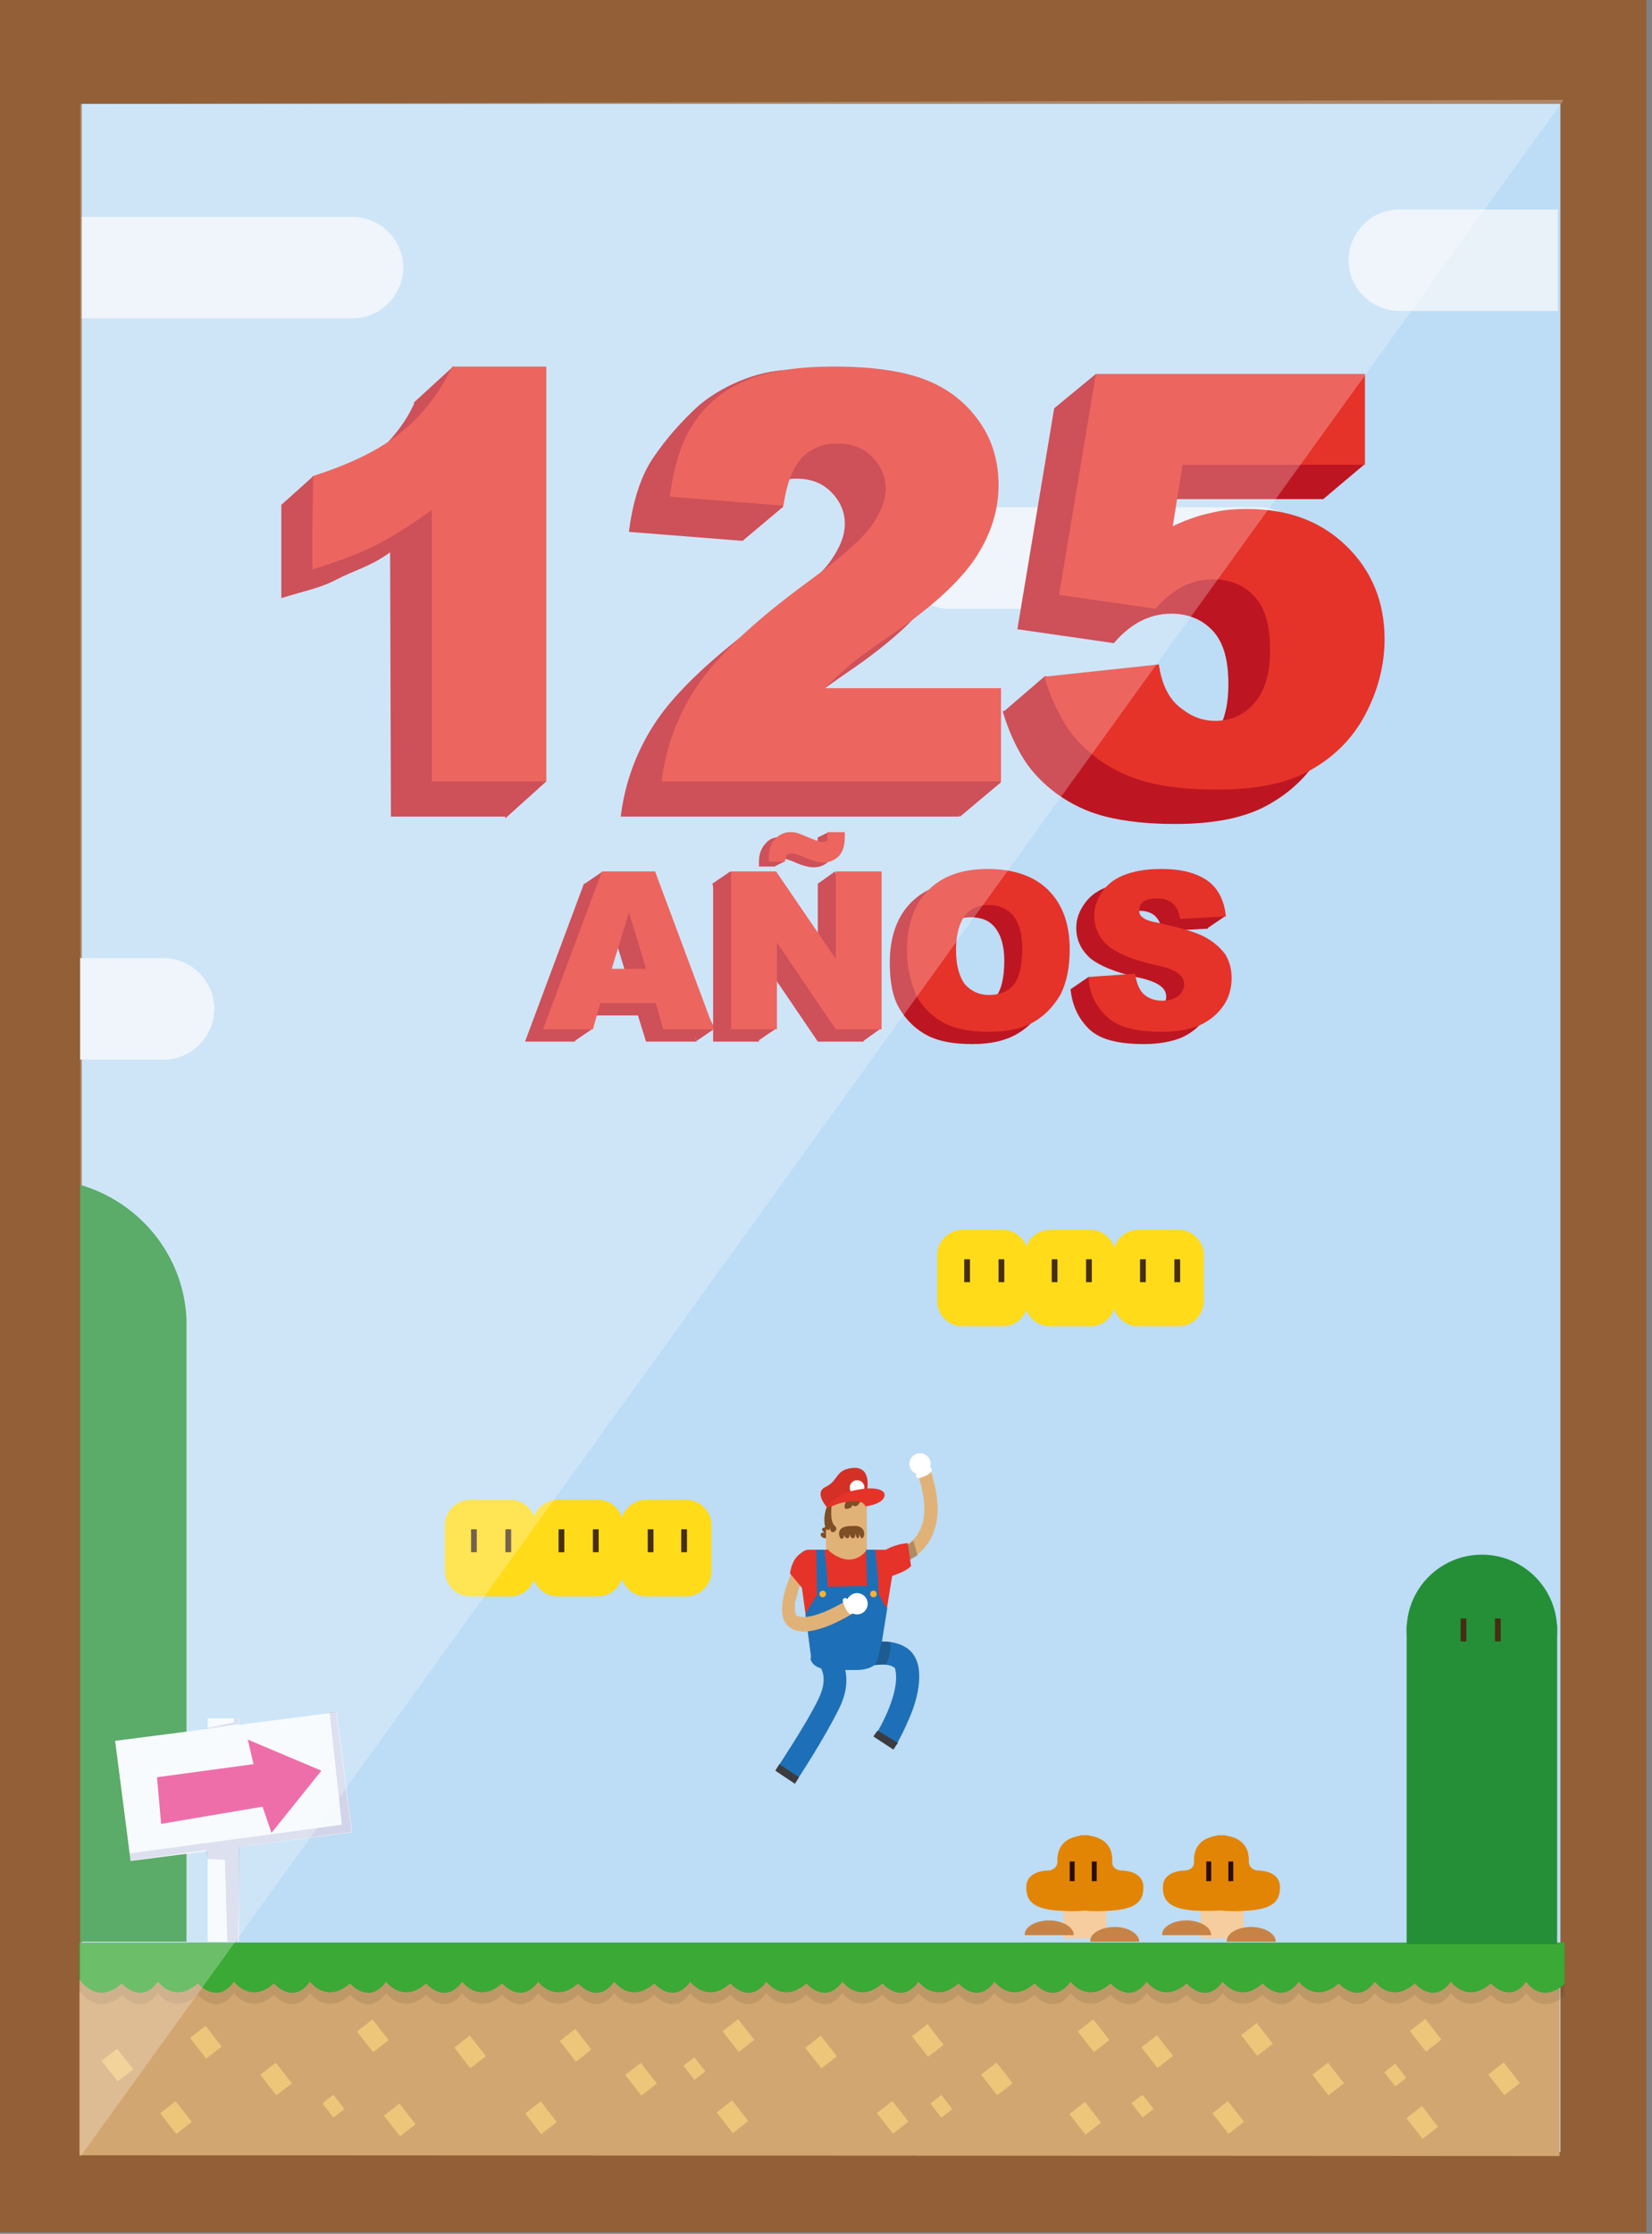 <?xml version="1.0" encoding="utf-8"?>
<!-- Generator: Adobe Illustrator 18.1.0, SVG Export Plug-In . SVG Version: 6.00 Build 0)  -->
<!DOCTYPE svg PUBLIC "-//W3C//DTD SVG 1.1//EN" "http://www.w3.org/Graphics/SVG/1.1/DTD/svg11.dtd">
<svg version="1.1" id="Layer_1" xmlns="http://www.w3.org/2000/svg" xmlns:xlink="http://www.w3.org/1999/xlink" x="0px" y="0px"
	 viewBox="0 0 202 273" enable-background="new 0 0 202 273" xml:space="preserve">
<rect x="0" y="0" width="202" height="273" fill="#808080" stroke="none"/>
<g>
	<rect fill="#925F36" width="201.3" height="272.8"/>
	<rect x="10" y="12.7" fill="#BDDCF5" width="180.8" height="250.3"/>
	<path fill="#248F37" d="M22.8,161.1c-0.4-7.8-5.8-14.2-13-16.3v92.5h13L22.8,161.1L22.8,161.1z"/>
	<polygon fill="#D2A670" points="190.7,263.5 9.7,263.4 9.7,241.9 190.7,242 	"/>
	
		<rect x="13.1" y="250.7" transform="matrix(0.789 -0.615 0.615 0.789 -152.086 62.109)" fill="#EDC67A" width="2.4" height="3.2"/>
	
		<rect x="39.9" y="256.2" transform="matrix(0.789 -0.615 0.615 0.789 -149.629 79.447)" fill="#EDC67A" width="1.7" height="2.2"/>
	
		<rect x="84" y="251.6" transform="matrix(0.789 -0.615 0.615 0.789 -137.449 105.603)" fill="#EDC67A" width="1.7" height="2.2"/>
	
		<rect x="114.2" y="256.2" transform="matrix(0.789 -0.615 0.615 0.789 -133.911 125.167)" fill="#EDC67A" width="1.7" height="2.2"/>
	
		<rect x="169.7" y="252.4" transform="matrix(0.789 -0.615 0.615 0.789 -119.863 158.474)" fill="#EDC67A" width="1.7" height="2.2"/>
	
		<rect x="138.8" y="256.2" transform="matrix(0.789 -0.615 0.615 0.789 -128.72 140.267)" fill="#EDC67A" width="1.7" height="2.2"/>
	
		<rect x="47.6" y="257.4" transform="matrix(0.789 -0.615 0.615 0.789 -148.908 84.749)" fill="#EDC67A" width="2.4" height="3.2"/>
	
		<rect x="88.3" y="257" transform="matrix(0.789 -0.615 0.615 0.789 -140.094 109.701)" fill="#EDC67A" width="2.4" height="3.2"/>
	
		<rect x="131.4" y="257.2" transform="matrix(0.789 -0.615 0.615 0.789 -131.088 136.24)" fill="#EDC67A" width="2.4" height="3.2"/>
	
		<rect x="172.6" y="257.7" transform="matrix(0.789 -0.615 0.615 0.789 -122.693 161.69)" fill="#EDC67A" width="2.4" height="3.2"/>
	
		<rect x="32.5" y="252.4" transform="matrix(0.789 -0.615 0.615 0.789 -149.04 74.404)" fill="#EDC67A" width="2.4" height="3.2"/>
	
		<rect x="20.3" y="257.1" transform="matrix(0.789 -0.615 0.615 0.789 -154.543 67.901)" fill="#EDC67A" width="2.4" height="3.2"/>
	
		<rect x="23.9" y="247.9" transform="matrix(0.789 -0.615 0.615 0.789 -148.075 68.169)" fill="#EDC67A" width="2.4" height="3.2"/>
	
		<rect x="44.3" y="247.1" transform="matrix(0.789 -0.615 0.615 0.789 -143.262 80.564)" fill="#EDC67A" width="2.4" height="3.2"/>
	
		<rect x="56.2" y="249.1" transform="matrix(0.789 -0.615 0.615 0.789 -141.994 88.263)" fill="#EDC67A" width="2.4" height="3.2"/>
	
		<rect x="77.1" y="252.4" transform="matrix(0.789 -0.615 0.615 0.789 -139.602 101.857)" fill="#EDC67A" width="2.4" height="3.2"/>
	
		<rect x="64.9" y="257.1" transform="matrix(0.789 -0.615 0.615 0.789 -145.105 95.354)" fill="#EDC67A" width="2.4" height="3.2"/>
	
		<rect x="69.1" y="248.3" transform="matrix(0.789 -0.615 0.615 0.789 -138.774 96.023)" fill="#EDC67A" width="2.4" height="3.2"/>
	
		<rect x="89" y="247.1" transform="matrix(0.789 -0.615 0.615 0.789 -133.824 108.018)" fill="#EDC67A" width="2.4" height="3.2"/>
	
		<rect x="99.1" y="249.1" transform="matrix(0.789 -0.615 0.615 0.789 -132.919 114.66)" fill="#EDC67A" width="2.4" height="3.2"/>
	
		<rect x="120.6" y="252.4" transform="matrix(0.789 -0.615 0.615 0.789 -130.418 128.571)" fill="#EDC67A" width="2.4" height="3.2"/>
	
		<rect x="107.9" y="257.1" transform="matrix(0.789 -0.615 0.615 0.789 -136.03 121.751)" fill="#EDC67A" width="2.4" height="3.2"/>
	
		<rect x="112.2" y="247.7" transform="matrix(0.789 -0.615 0.615 0.789 -129.346 122.417)" fill="#EDC67A" width="2.4" height="3.2"/>
	
		<rect x="132.4" y="247.1" transform="matrix(0.789 -0.615 0.615 0.789 -124.641 134.732)" fill="#EDC67A" width="2.4" height="3.2"/>
	
		<rect x="140.2" y="249.1" transform="matrix(0.789 -0.615 0.615 0.789 -124.243 139.896)" fill="#EDC67A" width="2.4" height="3.2"/>
	
		<rect x="161.1" y="252.4" transform="matrix(0.789 -0.615 0.615 0.789 -121.852 153.49)" fill="#EDC67A" width="2.4" height="3.2"/>
	
		<rect x="182.6" y="252.4" transform="matrix(0.789 -0.615 0.615 0.789 -117.314 166.689)" fill="#EDC67A" width="2.4" height="3.2"/>
	
		<rect x="148.9" y="257.1" transform="matrix(0.789 -0.615 0.615 0.789 -127.354 146.987)" fill="#EDC67A" width="2.4" height="3.2"/>
	
		<rect x="152.4" y="247.6" transform="matrix(0.789 -0.615 0.615 0.789 -120.747 147.089)" fill="#EDC67A" width="2.4" height="3.2"/>
	
		<rect x="173" y="247.1" transform="matrix(0.789 -0.615 0.615 0.789 -116.074 159.651)" fill="#EDC67A" width="2.4" height="3.2"/>
	<path opacity="0.1" fill="#1D1D1B" d="M190.7,238.8l-4.9,0h-8.8h-0.5h-8.8h-0.5h-8.8H158h-8.8h-0.5H140h-0.5h-8.8h-0.5h-8.8h-0.5
		h-8.8h-0.5h-8.8h-0.5h-8.8h-0.5h-8.8h-0.5h-8.8h-0.5h-8.8h-0.5h-8.8H56h-8.8h-0.5H38h-0.5h-8.8h-0.5h-8.8h-0.5H9.7v4.5
		c0,0,2.1,3.3,5.2,0.5c0,0,2.3,2.7,4.4-0.2c0.6,0.7,2.4,2.4,4.9,0.2c0,0,2.3,2.7,4.4-0.2c0.6,0.7,2.4,2.4,4.9,0.2
		c0,0,2.3,2.7,4.4-0.2c0.6,0.7,2.4,2.4,4.9,0.2c0,0,2.3,2.7,4.4-0.2c0.6,0.7,2.4,2.4,4.9,0.2c0,0,2.3,2.7,4.4-0.2
		c0.6,0.7,2.4,2.4,4.9,0.2c0,0,2.3,2.7,4.4-0.2c0.6,0.7,2.4,2.4,4.9,0.2c0,0,2.3,2.7,4.4-0.2c0.6,0.7,2.4,2.4,4.9,0.2
		c0,0,2.3,2.7,4.4-0.2c0.6,0.7,2.4,2.4,4.9,0.2c0,0,2.3,2.7,4.4-0.2c0.6,0.7,2.4,2.4,4.9,0.2c0,0,2.3,2.7,4.4-0.2
		c0.6,0.7,2.4,2.4,4.9,0.2c0,0,2.3,2.7,4.4-0.2c0.6,0.7,2.4,2.4,4.9,0.2c0,0,2.3,2.7,4.4-0.2c0.6,0.7,2.4,2.4,4.9,0.2
		c0,0,2.3,2.7,4.4-0.2c0.6,0.7,2.4,2.4,4.9,0.2c0,0,2.3,2.7,4.4-0.2c0.6,0.7,2.4,2.4,4.9,0.2c0,0,2.3,2.7,4.4-0.2
		c0.6,0.7,2.4,2.4,4.9,0.2c0,0,2.3,2.7,4.4-0.2c0.6,0.7,2.4,2.4,4.9,0.2c0,0,2.3,2.7,4.4-0.2c0.6,0.7,2.4,2.4,4.9,0.2
		c0,0,2.3,2.7,4.4-0.2c0.6,0.7,2.4,2.4,4.9,0.2c0,0,2.3,2.6,4.3-0.2c0.6,0.8,2.2,2.4,4.7,0.3c0,0,0-1.6,0-1.7V238.8z"/>
	<path fill="#3BA935" d="M190.7,237.4l-4.9,0h-8.8h-0.5h-8.8h-0.5h-8.8H158h-8.8h-0.5H140h-0.5h-8.8h-0.5h-8.8h-0.5h-8.8h-0.5h-8.8
		h-0.5h-8.8h-0.5h-8.8h-0.5h-8.8h-0.5h-8.8h-0.5h-8.8H56h-8.8h-0.5H38h-0.5h-8.8h-0.5h-8.8h-0.5H9.7v4.5c0,0,2.1,3.3,5.2,0.5
		c0,0,2.3,2.7,4.4-0.2c0.6,0.7,2.4,2.4,4.9,0.2c0,0,2.3,2.7,4.4-0.2c0.6,0.7,2.4,2.4,4.9,0.2c0,0,2.3,2.7,4.4-0.2
		c0.6,0.7,2.4,2.4,4.9,0.2c0,0,2.3,2.7,4.4-0.2c0.6,0.7,2.4,2.4,4.9,0.2c0,0,2.3,2.7,4.4-0.2c0.6,0.7,2.4,2.4,4.9,0.2
		c0,0,2.3,2.7,4.4-0.2c0.6,0.7,2.4,2.4,4.9,0.2c0,0,2.3,2.7,4.4-0.2c0.6,0.7,2.4,2.4,4.9,0.2c0,0,2.3,2.7,4.4-0.2
		c0.6,0.7,2.4,2.4,4.9,0.2c0,0,2.3,2.7,4.4-0.2c0.6,0.7,2.4,2.4,4.9,0.2c0,0,2.3,2.7,4.4-0.2c0.6,0.7,2.4,2.4,4.9,0.2
		c0,0,2.3,2.7,4.4-0.2c0.6,0.7,2.4,2.4,4.9,0.2c0,0,2.3,2.7,4.4-0.2c0.6,0.7,2.4,2.4,4.9,0.2c0,0,2.3,2.7,4.4-0.2
		c0.6,0.7,2.4,2.4,4.9,0.2c0,0,2.3,2.7,4.4-0.2c0.6,0.7,2.4,2.4,4.9,0.2c0,0,2.3,2.7,4.4-0.2c0.6,0.7,2.4,2.4,4.9,0.2
		c0,0,2.3,2.7,4.4-0.2c0.6,0.7,2.4,2.4,4.9,0.2c0,0,2.3,2.7,4.4-0.2c0.6,0.7,2.4,2.4,4.9,0.2c0,0,2.3,2.7,4.4-0.2
		c0.6,0.7,2.4,2.4,4.9,0.2c0,0,2.3,2.6,4.3-0.2c0.6,0.8,2.2,2.4,4.7,0.3c0,0,0-1.6,0-1.7V237.4z"/>
	<path fill="#E9F2F8" d="M153.9,74.4h-37.8c-3.4,0-6.2-2.8-6.2-6.2v0c0-3.4,2.8-6.2,6.2-6.2h37.8c3.4,0,6.2,2.8,6.2,6.2v0
		C160,71.6,157.3,74.4,153.9,74.4z"/>
	<path fill="#E9F2F8" d="M43.1,26.5H10v12.4h33.1c3.4,0,6.2-2.8,6.2-6.2S46.5,26.5,43.1,26.5z"/>
	<path fill="#E9F2F8" d="M190.5,25.6h-19.4c-3.4,0-6.2,2.8-6.2,6.2v0c0,3.4,2.8,6.2,6.2,6.2h19.4V25.6z"/>
	<g>
		<polygon fill="#BD1622" points="149.9,111.9 147.7,113.4 141.6,109.7 136.4,111 140.3,116.9 145.4,119.9 143.1,124.3 133.1,119.4 
			130.9,120.9 141,126 146.5,124.4 147.5,118.4 135.8,112.3 137.1,108.5 148.1,109.5 		"/>
		<polygon fill="#BD1622" points="92.7,127.2 94.9,125.7 92.4,112.8 96.2,113.1 105.6,127.2 107.7,125.7 102.1,106.5 100,108 
			101.6,116.3 99.3,114.6 89.3,106.5 87.1,108 		"/>
		<polygon fill="#BD1622" points="71.5,108 73.7,106.5 80.6,112.6 87.4,125.7 85.2,127.2 78.6,113.8 76.7,110.4 71.7,122.9 
			72.5,125.7 70.3,127.2 70.4,115.9 		"/>
		<polygon fill="#BD1622" points="122.8,86.9 127.8,82.6 134.2,86.3 130.2,93.2 		"/>
		<polygon fill="#BD1622" points="128.9,49.9 134,45.7 166.9,56.7 161.8,61 		"/>
		<path fill="#BD1622" d="M90.8,66.1l5-4.2l-3.2-3.3C92.6,58.6,85.5,60.5,90.8,66.1z"/>
		<path fill="#BD1622" d="M117.4,99.8c0.1-0.1,5-4.2,5-4.2l-2.6-3.9l-5.5,3.6L117.4,99.8z"/>
		<polygon fill="#BD1622" points="50.6,49.2 55.4,44.8 59.4,46.9 66.8,95.5 61.8,100 		"/>
		<g>
			<path fill="#BD1622" d="M61.8,49.1v50.7h-14l-0.1-32.3c-2.3,1.7-4.4,2.2-6.5,3.3c-2.1,1.1-3.6,1.3-6.8,2.3V61.7
				c4.7-1.5,7.2-2.6,9.8-4.7c2.6-2.1,5-4.5,6.4-7.6L61.8,49.1z"/>
			<path fill="#BD1622" d="M117.4,99.8H75.9c0.5-4.1,1.9-8,4.3-11.6c2.4-3.6,6.9-7.9,13.6-12.8c4.1-3,6.7-5.3,7.8-6.9
				c1.1-1.6,1.7-3,1.7-4.5c0-1.5-0.6-2.8-1.7-3.9c-1.1-1.1-2.5-1.6-4.2-1.6c-1.8,0-3.2,0.6-4.3,1.7c-1.1,1.1-1.9,3.1-2.3,5.9
				L76.9,65c0.5-3.9,1.5-6.9,3-9.1c1.5-2.2,3.4-4.4,5.5-6.3c2.3-2,6.8-4.4,11.4-4.4c4.9,0,8.8,4.5,11.5,5.7s4.8,2.8,6.4,5.1
				s2.3,4.9,2.3,7.7c0,3-0.9,5.9-2.7,8.7c-1.8,2.8-5,5.8-9.7,9.1c-2.8,1.9-4.7,3.3-5.6,4c-0.9,0.8-2,1.8-3.3,3h21.6V99.8z"/>
			<path fill="#BD1622" d="M128.9,49.9h32.9V61h-22.3l-1.2,7.5c1.5-0.7,3.1-1.3,4.6-1.6c1.5-0.4,3-0.5,4.5-0.5c5,0,9,1.5,12.1,4.5
				c3.1,3,4.7,6.8,4.7,11.4c0,3.2-0.8,6.3-2.4,9.3c-1.6,3-3.9,5.2-6.8,6.8c-2.9,1.6-6.7,2.3-11.3,2.3c-3.3,0-6.1-0.3-8.5-0.9
				s-4.3-1.6-6-2.8c-1.6-1.2-3-2.6-4-4.2c-1-1.6-1.9-3.5-2.6-5.9l14-1.5c0.3,2.2,1.1,4,2.4,5.1c1.2,1.2,2.7,1.8,4.5,1.8
				c1.9,0,3.5-0.7,4.8-2.2c1.3-1.5,1.9-3.6,1.9-6.5c0-3-0.6-5.1-1.9-6.5c-1.3-1.4-3-2.1-5.1-2.1c-1.3,0-2.6,0.3-3.9,1
				c-0.9,0.5-2,1.3-3.1,2.6l-11.8-1.7L128.9,49.9z"/>
		</g>
		<g>
			<path fill="#BD1622" d="M78,124.1h-6.8l-0.9,3.2h-6.1l7.2-19.3H78l7.2,19.3H79L78,124.1z M76.8,119.9l-2.1-6.9l-2.1,6.9H76.8z"/>
			<path fill="#BD1622" d="M87.1,108h5.6l7.3,10.7V108h5.6v19.3H100l-7.2-10.6v10.6h-5.6V108z M100,102.3h2.1c0,0.2,0,0.4,0,0.6
				c0,1-0.2,1.7-0.7,2.3c-0.5,0.5-1.1,0.8-1.9,0.8c-0.6,0-1.4-0.2-2.5-0.7c-0.7-0.3-1.2-0.4-1.4-0.4c-0.3,0-0.5,0.1-0.6,0.2
				c-0.1,0.2-0.2,0.4-0.2,0.8h-2c0-0.2,0-0.4,0-0.6c0-0.9,0.3-1.7,0.8-2.2c0.5-0.6,1.1-0.8,1.8-0.8c0.3,0,0.6,0,0.9,0.1
				s0.8,0.3,1.5,0.6c0.7,0.3,1.3,0.5,1.6,0.5c0.2,0,0.4-0.1,0.6-0.2C99.9,103,100,102.7,100,102.3z M94.7,105.9l1.2-0.6l0.1-1.5
				l3.9-0.8l0.2-0.7l1.2-0.6l0.9,0.6l-2.4,3.1l-5.2-0.9L94.7,105.9z"/>
			<path fill="#BD1622" d="M108.8,117.6c0-3.1,0.9-5.6,2.6-7.3c1.8-1.8,4.2-2.6,7.3-2.6c3.2,0,5.7,0.9,7.4,2.6
				c1.7,1.7,2.6,4.1,2.6,7.2c0,2.3-0.4,4.1-1.1,5.5s-1.9,2.6-3.3,3.4c-1.4,0.8-3.2,1.2-5.4,1.2c-2.2,0-4-0.3-5.4-1s-2.6-1.8-3.5-3.3
				S108.8,119.9,108.8,117.6z M114.7,117.6c0,1.9,0.4,3.3,1.1,4.2s1.7,1.3,2.9,1.3c1.3,0,2.3-0.4,3-1.2c0.7-0.8,1.1-2.3,1.1-4.5
				c0-1.8-0.4-3.1-1.1-4s-1.7-1.3-3-1.3c-1.2,0-2.2,0.4-2.9,1.3S114.7,115.7,114.7,117.6z"/>
			<path fill="#BD1622" d="M130.9,120.9l5.7-0.4c0.1,0.9,0.4,1.6,0.7,2.1c0.6,0.8,1.5,1.2,2.6,1.2c0.8,0,1.5-0.2,2-0.6
				s0.7-0.9,0.7-1.4c0-0.5-0.2-0.9-0.7-1.3s-1.5-0.8-3-1.1c-2.6-0.6-4.5-1.4-5.6-2.3c-1.1-1-1.7-2.2-1.7-3.7c0-1,0.3-1.9,0.9-2.8
				c0.6-0.9,1.4-1.6,2.6-2.1c1.2-0.5,2.7-0.8,4.7-0.8c2.5,0,4.3,0.5,5.6,1.4s2.1,2.4,2.3,4.4l-5.6,0.3c-0.1-0.9-0.5-1.5-0.9-1.9
				c-0.5-0.4-1.1-0.6-2-0.6c-0.7,0-1.2,0.1-1.6,0.4c-0.4,0.3-0.5,0.7-0.5,1.1c0,0.3,0.1,0.6,0.4,0.8c0.3,0.3,0.9,0.5,2,0.7
				c2.6,0.6,4.5,1.1,5.6,1.7c1.1,0.6,1.9,1.3,2.5,2.1c0.5,0.8,0.8,1.8,0.8,2.9c0,1.2-0.3,2.4-1,3.4c-0.7,1-1.6,1.8-2.9,2.4
				c-1.2,0.5-2.8,0.8-4.6,0.8c-3.3,0-5.5-0.6-6.8-1.9C131.8,124.4,131.1,122.8,130.9,120.9z"/>
			<polygon fill="#BD1622" points="94.1,105.6 94.7,105.9 95.9,104.9 96,104.2 93.8,104 			"/>
		</g>
		<g>
			<g>
				<path fill="#E5332A" d="M66.8,44.8v50.7h-14V62.3c-2.3,1.7-4.5,3.1-6.6,4.2s-4.8,2.1-8,3.1V58.2c4.7-1.5,8.4-3.3,11-5.5
					c2.6-2.1,4.6-4.8,6.1-7.9H66.8z"/>
				<path fill="#E5332A" d="M122.4,95.5H80.9c0.5-4.1,1.9-8,4.3-11.6c2.4-3.6,6.9-7.9,13.6-12.8c4.1-3,6.7-5.3,7.8-6.9
					c1.1-1.6,1.7-3,1.7-4.5c0-1.5-0.6-2.8-1.7-3.9c-1.1-1.1-2.5-1.6-4.2-1.6c-1.8,0-3.2,0.6-4.3,1.7c-1.1,1.1-1.9,3.1-2.3,5.9
					l-13.9-1.1c0.5-3.9,1.5-6.9,3-9.1c1.5-2.2,3.5-3.9,6.1-5c2.6-1.2,6.3-1.8,11-1.8c4.9,0,8.7,0.6,11.4,1.7s4.8,2.8,6.4,5.1
					s2.3,4.9,2.3,7.7c0,3-0.9,5.9-2.7,8.7c-1.8,2.8-5,5.8-9.7,9.1c-2.8,1.9-4.7,3.3-5.6,4c-0.9,0.8-2,1.8-3.3,3h21.6V95.5z"/>
				<path fill="#E5332A" d="M134,45.7h32.9v11.1h-22.3l-1.2,7.5c1.5-0.7,3.1-1.3,4.6-1.6c1.5-0.4,3-0.5,4.5-0.5c5,0,9,1.5,12.1,4.5
					c3.1,3,4.7,6.8,4.7,11.4c0,3.2-0.8,6.3-2.4,9.3c-1.6,3-3.9,5.2-6.8,6.8c-2.9,1.6-6.7,2.3-11.3,2.3c-3.3,0-6.1-0.3-8.5-0.9
					c-2.3-0.6-4.3-1.6-6-2.8c-1.6-1.2-3-2.6-4-4.2c-1-1.6-1.9-3.5-2.6-5.9l14-1.5c0.3,2.2,1.1,4,2.4,5.1s2.7,1.8,4.5,1.8
					c1.9,0,3.5-0.7,4.8-2.2c1.3-1.5,1.9-3.6,1.9-6.5c0-3-0.6-5.1-1.9-6.5c-1.3-1.4-3-2.1-5.1-2.1c-1.3,0-2.6,0.3-3.9,1
					c-0.9,0.5-2,1.3-3.1,2.6l-11.8-1.7L134,45.7z"/>
			</g>
			<g>
				<path fill="#E5332A" d="M80.2,122.6h-6.8l-0.9,3.2h-6.1l7.2-19.3h6.5l7.2,19.3h-6.2L80.2,122.6z M79,118.4l-2.1-6.9l-2.1,6.9H79
					z"/>
				<path fill="#E5332A" d="M89.3,106.5h5.6l7.3,10.7v-10.7h5.6v19.3h-5.6l-7.2-10.6v10.6h-5.6V106.5z M101.2,101.7h2.1
					c0,0.2,0,0.4,0,0.6c0,1-0.2,1.7-0.7,2.3c-0.5,0.5-1.1,0.8-1.9,0.8c-0.6,0-1.4-0.2-2.5-0.7c-0.7-0.3-1.2-0.4-1.4-0.4
					c-0.3,0-0.5,0.1-0.6,0.2c-0.1,0.2-0.2,0.4-0.2,0.8h-2c0-0.2,0-0.4,0-0.6c0-0.9,0.3-1.7,0.8-2.2s1.1-0.8,1.8-0.8
					c0.3,0,0.6,0,0.9,0.1c0.3,0.1,0.8,0.3,1.5,0.6c0.7,0.3,1.3,0.5,1.6,0.5c0.2,0,0.4-0.1,0.6-0.2
					C101.1,102.4,101.2,102.1,101.2,101.7z"/>
				<path fill="#E5332A" d="M110.9,116.1c0-3.1,0.9-5.6,2.6-7.3c1.8-1.8,4.2-2.6,7.3-2.6c3.2,0,5.7,0.9,7.4,2.6
					c1.7,1.7,2.6,4.1,2.6,7.2c0,2.3-0.4,4.1-1.1,5.5c-0.8,1.4-1.9,2.6-3.3,3.4c-1.4,0.8-3.2,1.2-5.4,1.2c-2.2,0-4-0.3-5.4-1
					c-1.4-0.7-2.6-1.8-3.5-3.3C111.4,120.2,110.9,118.4,110.9,116.1z M116.9,116.1c0,1.9,0.4,3.3,1.1,4.2c0.7,0.8,1.7,1.3,2.9,1.3
					c1.3,0,2.3-0.4,3-1.2c0.7-0.8,1.1-2.3,1.1-4.5c0-1.8-0.4-3.1-1.1-4c-0.7-0.8-1.7-1.3-3-1.3c-1.2,0-2.2,0.4-2.9,1.3
					C117.3,112.8,116.9,114.2,116.9,116.1z"/>
				<path fill="#E5332A" d="M133.1,119.4l5.7-0.4c0.1,0.9,0.4,1.6,0.7,2.1c0.6,0.8,1.5,1.2,2.6,1.2c0.8,0,1.5-0.2,2-0.6
					s0.7-0.9,0.7-1.4c0-0.5-0.2-0.9-0.7-1.3c-0.4-0.4-1.5-0.8-3-1.1c-2.6-0.6-4.5-1.4-5.6-2.3c-1.1-1-1.7-2.2-1.7-3.7
					c0-1,0.3-1.9,0.9-2.8c0.6-0.9,1.4-1.6,2.6-2.1c1.2-0.5,2.7-0.8,4.7-0.8c2.5,0,4.3,0.5,5.6,1.4s2.1,2.4,2.3,4.4l-5.6,0.3
					c-0.1-0.9-0.5-1.5-0.9-1.9c-0.5-0.4-1.1-0.6-2-0.6c-0.7,0-1.2,0.1-1.6,0.4c-0.4,0.3-0.5,0.7-0.5,1.1c0,0.3,0.1,0.6,0.4,0.8
					c0.3,0.3,0.9,0.5,2,0.7c2.6,0.6,4.5,1.1,5.6,1.7c1.1,0.6,1.9,1.3,2.5,2.1c0.5,0.8,0.8,1.8,0.8,2.9c0,1.2-0.3,2.4-1,3.4
					c-0.7,1-1.6,1.8-2.9,2.4c-1.2,0.5-2.8,0.8-4.6,0.8c-3.3,0-5.5-0.6-6.8-1.9C133.9,122.9,133.2,121.3,133.1,119.4z"/>
			</g>
		</g>
		<polygon fill="#BD1622" points="34.4,61.7 38.3,58.2 38.2,63.9 		"/>
	</g>
	<g>
		<g>
			<path fill="#7E4E24" d="M101.4,187.7c0,0-0.3,0.5-0.8,0.2s-0.2-0.8,0.3-0.5c0,0-0.7-0.5-0.2-0.7s1,0.3,1,0.3L101.4,187.7z"/>
		</g>
		<g>
			<g>
				<path fill="#E1B278" d="M108.1,191.4c1.1,0,2.1-0.4,3.1-0.8c2-1,3.1-2.9,3.4-5.1c0.2-1.9-0.2-3.9-0.8-5.8c-0.3-1-2-0.6-1.6,0.4
					c0.5,1.5,0.9,3.1,0.8,4.7c0,1-0.3,1.9-0.8,2.7c-0.1,0.2-0.1,0.2-0.3,0.4c-0.1,0.2-0.3,0.3-0.5,0.5c-0.2,0.2-0.1,0.1-0.3,0.3
					c-0.2,0.1-0.3,0.2-0.5,0.3c-0.1,0.1-0.3,0.1-0.4,0.2c-0.1,0,0.1,0-0.1,0c-0.1,0-0.2,0.1-0.3,0.1c-0.3,0.1-0.5,0.2-0.8,0.2
					c-0.1,0-0.3,0-0.4,0.1c-0.3,0.1,0.2,0-0.1,0c-0.1,0-0.2,0-0.3,0C107.1,189.8,107.1,191.5,108.1,191.4L108.1,191.4z"/>
			</g>
		</g>
		<g>
			<rect x="101" y="184" fill="#E1B278" width="5" height="8"/>
		</g>
		<g>
			<path fill="#E5332A" d="M106.4,189.4h0.6h0.5h0.6h0c0.7,0,1.3,0.6,1.3,1.3l-1.9,11.7c0,0.1,0,0.2,0,0.3h0h-1.6h-0.1h-5.6
				c0,0,0,0,0,0h-1h0c0-0.1,0-0.2,0-0.3l-1.6-11.7c0-0.7,0.6-1.3,1.3-1.3l0,0l0.4,0c0,0,0,0,0,0l1.6,0c0,0,0,0,0,0l0.4,0v0
				c0.3,1.1,3.2,1.7,3.2,1.7c1-0.7,1.6-1.7,1.6-1.7l0,0L106.4,189.4"/>
		</g>
		<g>
			<path fill="#E5332A" d="M106,189.4c0,0-1.7,2.7-4.8,0l-1,1.2c0,0,4.7,2.9,4.8,2.9S106,189.4,106,189.4z"/>
		</g>
		<g>
			<path fill="#1D70B7" d="M100.5,194c0.1-0.1,6.6-0.2,6.6-0.2s0.8,2.4,1.4,2.7l-1,6.2h-8.3l-0.7-5.4
				C98.4,197.3,99.9,194.9,100.5,194z"/>
		</g>
		<g>
			<ellipse fill="#E1B278" cx="103.5" cy="183.8" rx="2.4" ry="2.5"/>
		</g>
		<g opacity="0.25">
			<path fill="#1D1D1B" d="M110.8,188.9c0,0,0.2-0.1,0.9-0.6l0.5,1.8l-1.4,0.8L110.8,188.9z"/>
		</g>
		<g>
			<path fill="#E5332A" d="M108.1,189.5c0.1,0,1.2-0.8,2.9-0.9l0.4,2.8c-0.6,0.6-1.5,0.9-2.3,1.2L108.1,189.5z"/>
		</g>
		<g>
			<g>
				<path fill="#E1B278" d="M97.3,191.3c-0.7,1.2-1.2,2.5-1.5,3.9c-0.2,0.9-0.3,2,0.1,2.9c0.5,1,1.5,1.3,2.6,1.3
					c2.3-0.2,4.4-1.4,6.3-2.5c0.9-0.5,0.1-2-0.9-1.5c-1.6,0.9-3.3,1.9-5.2,2.2c-0.1,0-0.3,0.1-0.6,0c-0.1,0-0.4,0-0.2,0
					c0.1,0-0.2,0-0.2-0.1c-0.2,0,0.2,0-0.1,0c0,0-0.1,0-0.1,0c-0.1-0.1,0.2,0.1,0,0c-0.1,0-0.1-0.1-0.2-0.2c0.2,0.2,0,0,0-0.1
					c-0.1-0.2,0,0.2,0,0c0-0.1,0-0.1-0.1-0.2c-0.1-0.2,0,0,0-0.1c0-0.1,0-0.2,0-0.3c0-0.2,0-0.4,0-0.6c0,0.2,0,0,0-0.1
					c0-0.1,0-0.2,0.1-0.3c0.1-0.4,0.2-0.8,0.3-1.2c0.1-0.2,0.1-0.4,0.2-0.6c0-0.1,0.1-0.2,0.1-0.3c0.1-0.2,0,0.1,0.1-0.1
					c0.2-0.4,0.4-0.9,0.6-1.3C99.3,191.2,97.8,190.3,97.3,191.3L97.3,191.3z"/>
			</g>
		</g>
		<g>
			<path fill="#E5332A" d="M99.2,189.4c-0.1,0-2.2,0-2.6,2.9l1.5,1.8c1.4,1.1,1.8-2.3,2-2L99.2,189.4z"/>
		</g>
		<g>
			<path fill="#1D70B7" d="M105.9,189.4c0,0,0.1,4.1,0.2,5.5c0,1.1,1.2,1,1.3-0.1c0.1-1.6-0.4-5.4-0.4-5.4L105.9,189.4z"/>
		</g>
		<g>
			<circle fill="#F8B133" cx="106.8" cy="194.8" r="0.4"/>
		</g>
		<g>
			<path fill="#1D70B7" d="M99.8,189.4c0,0,0.1,4.1,0.1,5.5c0,1.1,1.2,1,1.3-0.1c0.1-1.6-0.4-5.4-0.4-5.4L99.8,189.4z"/>
		</g>
		<g>
			<circle fill="#F8B133" cx="100.6" cy="194.8" r="0.4"/>
		</g>
		<g>
			<path fill="#7E4E24" d="M103.5,183.4c0,0-0.6,1.1,0.1,1s0.6-0.5,0.6-0.5s0.5,0.6,1-0.4C105.3,183.5,103.9,183,103.5,183.4z"/>
		</g>
		<g>
			<path fill="#7E4E24" d="M101.7,183.9c0,0-0.3,2.1,0.4,2.6c0.6,0.5-0.6,1.3-0.6,0.2c0,0-0.1,0.5-0.4,0.2c-0.1-0.1,0-2.6,0-2.6
				L101.7,183.9z"/>
		</g>
		<g>
			<path fill="#7E4E24" d="M104.2,186.5c-0.1,0-1.7-0.1-1.6,1c0.1,0.9,0.7,0.6,0.6,0c0,0,0.1,0.5,0.4,0.5c0.3,0,0.3-0.5,0.3-0.5
				s0.1,0.5,0.4,0.5s0.3-0.6,0.3-0.6s0.1,0.6,0.3,0.6s0.2-0.7,0.2-0.7s0,0.6,0.3,0.7C105.8,187.9,106,186.3,104.2,186.5z"/>
		</g>
		<g>
			<path fill="#D43026" d="M106,182.3c0,0,0.7-3.1-1.7-2.9c-2.2,0.2-1.7,1.5-3.3,2.3c-1.6,0.7,0.2,2.6,0.2,2.6L106,182.3z"/>
		</g>
		<g>
			<circle fill="#FFFFFF" cx="104.8" cy="181.8" r="0.9"/>
		</g>
		<g>
			<path fill="#E5332A" d="M101.1,184.2c0,0,1.1-1.7,3.6-2.1c2.4-0.5,3.8,0,3.4,0.9c-0.4,0.9-2.3,1.1-2.3,1.1
				S105.7,182.6,101.1,184.2z"/>
		</g>
		<g>
			<circle fill="#FFFFFF" cx="112.5" cy="178.9" r="1.3"/>
		</g>
		<g>
			<circle fill="#FFFFFF" cx="104.8" cy="196" r="1.3"/>
		</g>
		<g>
			<path fill="#FFFFFF" d="M112.8,179.7c0,0-0.8,0.2-0.8,0.7c0.1,0.5,0.8,0.1,1.1,0c0.4-0.2,1-0.5,0.8-0.9
				C113.8,179,112.8,179.7,112.8,179.7z"/>
		</g>
		<g>
			<path fill="#FFFFFF" d="M104,196.1c0,0-0.2-0.8-0.7-0.8c-0.5,0.1-0.1,0.8,0,1.1c0.2,0.4,0.5,1,0.9,0.8S104,196.1,104,196.1z"/>
		</g>
		<g>
			<path fill="#1D70B7" d="M99.1,202.7c0,0,0.1,1.4,2.8,1.4h1.7v-1.4C103.6,202.7,99.1,202.8,99.1,202.7z"/>
		</g>
		<g>
			<path fill="#1D70B7" d="M107.4,202.7c0,0-0.1,1.4-2.8,1.4h-1.7v-1.4C102.9,202.7,107.4,202.8,107.4,202.7z"/>
		</g>
		<g>
			<path fill="#7E4E24" d="M101.1,184.2c0,0-0.6,1.2-0.1,2.8l0.1-0.2C101.1,186.8,101.4,184.5,101.1,184.2z"/>
		</g>
		<g>
			<path fill="#1D70B7" d="M97.2,217.9l-2.3-1.6c0-0.1,3.6-5.4,5.2-8.7c0.7-1.5,0.8-2.7,0.3-3.7c-0.4-0.7-0.9-1-0.9-1l1.4-2.4
				c0.1,0.1,1.2,0.7,1.9,2.1c0.7,1.3,1.2,3.4-0.2,6.2C100.9,212.3,97.4,217.7,97.2,217.9z"/>
		</g>
		<g>
			<path fill="#1D70B7" d="M109.3,213.8l-2.4-1.5c0.9-1.4,3.1-5.5,2.6-8.1c0-0.3-0.1-0.4-0.3-0.5c-0.8-0.5-2.7-0.2-3.6,0.1l-0.8-2.7
				c0.6-0.2,3.8-1.1,5.9,0.2c0.9,0.5,1.4,1.4,1.6,2.4c0.3,1.8-0.1,4.1-1.3,6.7C110.2,212.3,109.3,213.7,109.3,213.8z"/>
		</g>
		<g>
			<polygon fill="#3C3C40" points="94.8,216.4 97.2,218 97.7,217.2 95.3,215.6 			"/>
		</g>
		<g>
			<polygon fill="#3C3C40" points="106.8,212.2 109.2,213.8 109.8,213 107.3,211.5 			"/>
		</g>
		<g opacity="0.25">
			<path fill="#1D1D1B" d="M107.8,200.6c-0.2,0.8-0.4,2.5-0.9,2.9c0,0,1.2-0.1,1.4-0.1c0,0,0.9-1.5,0.5-2.8
				C108.8,200.7,107.8,200.6,107.8,200.6z"/>
		</g>
		<g>
			<path fill="#1D70B7" d="M99.2,202.5c0,0-0.3,0.4,0.3,0.5c0.6,0.2,6.3,0,6.3,0l0.2-0.8L99.2,202.5z"/>
		</g>
	</g>
	<g>
		<g>
			<path fill="#FFDB19" d="M65.5,192c0,1.7-1.4,3.1-3.1,3.1h-4.9c-1.7,0-3.1-1.4-3.1-3.1v-5.6c0-1.7,1.4-3.1,3.1-3.1h4.9
				c1.7,0,3.1,1.4,3.1,3.1V192z"/>
		</g>
		<rect x="57.6" y="186.9" fill="#452E13" width="0.7" height="2.8"/>
		<rect x="61.8" y="186.9" fill="#452E13" width="0.7" height="2.8"/>
	</g>
	<g>
		<g>
			<circle fill="#248F37" cx="181.2" cy="199.2" r="9.2"/>
			<rect x="172" y="198.6" fill="#248F37" width="18.4" height="39"/>
		</g>
		<g>
			<rect x="178.6" y="197.8" fill="#452E13" width="0.7" height="2.8"/>
			<rect x="182.8" y="197.8" fill="#452E13" width="0.7" height="2.8"/>
		</g>
	</g>
	<g>
		<g>
			<path fill="#FFDB19" d="M76.2,192c0,1.7-1.4,3.1-3.1,3.1h-4.9c-1.7,0-3.1-1.4-3.1-3.1v-5.6c0-1.7,1.4-3.1,3.1-3.1h4.9
				c1.7,0,3.1,1.4,3.1,3.1V192z"/>
		</g>
		<rect x="68.3" y="186.9" fill="#452E13" width="0.7" height="2.8"/>
		<rect x="72.5" y="186.9" fill="#452E13" width="0.7" height="2.8"/>
	</g>
	<g>
		<g>
			<path fill="#FFDB19" d="M87,192c0,1.7-1.4,3.1-3.1,3.1H79c-1.7,0-3.1-1.4-3.1-3.1v-5.6c0-1.7,1.4-3.1,3.1-3.1h4.9
				c1.7,0,3.1,1.4,3.1,3.1V192z"/>
		</g>
		<rect x="79.2" y="186.9" fill="#452E13" width="0.7" height="2.8"/>
		<rect x="83.3" y="186.9" fill="#452E13" width="0.7" height="2.8"/>
	</g>
	<g>
		<g>
			<path fill="#FFDB19" d="M125.7,159c0,1.7-1.4,3.1-3.1,3.1h-4.9c-1.7,0-3.1-1.4-3.1-3.1v-5.6c0-1.7,1.4-3.1,3.1-3.1h4.9
				c1.7,0,3.1,1.4,3.1,3.1V159z"/>
		</g>
		<rect x="117.9" y="153.9" fill="#452E13" width="0.7" height="2.8"/>
		<rect x="122.1" y="153.9" fill="#452E13" width="0.7" height="2.8"/>
	</g>
	<g>
		<g>
			<path fill="#FFDB19" d="M136.4,159c0,1.7-1.4,3.1-3.1,3.1h-4.9c-1.7,0-3.1-1.4-3.1-3.1v-5.6c0-1.7,1.4-3.1,3.1-3.1h4.9
				c1.7,0,3.1,1.4,3.1,3.1V159z"/>
		</g>
		<rect x="128.6" y="153.9" fill="#452E13" width="0.7" height="2.8"/>
		<rect x="132.8" y="153.9" fill="#452E13" width="0.7" height="2.8"/>
	</g>
	<g>
		<g>
			<path fill="#FFDB19" d="M147.2,159c0,1.7-1.4,3.1-3.1,3.1h-4.9c-1.7,0-3.1-1.4-3.1-3.1v-5.6c0-1.7,1.4-3.1,3.1-3.1h4.9
				c1.7,0,3.1,1.4,3.1,3.1V159z"/>
		</g>
		<rect x="139.4" y="153.9" fill="#452E13" width="0.7" height="2.8"/>
		<rect x="143.6" y="153.9" fill="#452E13" width="0.7" height="2.8"/>
	</g>
	<path fill="#E9F2F8" d="M20,117.1H9.8v12.4H20c3.4,0,6.2-2.8,6.2-6.2S23.4,117.1,20,117.1z"/>
	<rect x="25.4" y="210" fill="#F5FAFC" width="3.8" height="27.3"/>
	
		<rect x="14.9" y="210.9" transform="matrix(0.992 -0.128 0.128 0.992 -27.701 5.448)" fill="#F5FAFC" width="27.3" height="14.8"/>
	<polygon fill="#E83D8D" points="19.2,217.2 19.7,222.9 32.1,220.8 33.2,224 39.3,216.4 30.3,212.6 31,215.6 	"/>
	<polygon opacity="0.3" fill="#7F80BC" points="40.3,209.3 41.8,223 15.9,226.5 15.9,227.4 25.2,226.1 25.4,227.2 27.5,227.3 
		27.8,237.3 29.1,237.3 29.3,225.7 43,223.9 41.1,209.2 	"/>
	<polygon opacity="0.3" fill="#7F80BC" points="29.1,210 29.2,210.7 25.3,211.3 25.3,211.2 28.6,210.5 28.6,210 	"/>
	<g>
		<rect x="130" y="232.8" fill="#F5CD9F" width="5.3" height="4.1"/>
		<path fill="#E28505" d="M128.3,228.6c0,0-2.7-0.1-2.8,1.9s1.1,2.8,3.9,3s3.7-0.1,3.7-0.1l0.1-9.1c0,0-4.1-0.4-3.9,3.3
			C129.2,228.5,128.3,228.6,128.3,228.6z"/>
		<path fill="#E28505" d="M137,228.6c0,0,2.7-0.1,2.8,1.9c0.1,2-1.1,2.8-3.9,3s-3.7-0.1-3.7-0.1l-0.1-9.1c0,0,4.1-0.4,3.9,3.3
			C136,228.5,137,228.6,137,228.6z"/>
		<path fill="#C78346" d="M131.3,236.5C131.3,236.5,131.3,236.5,131.3,236.5c0-1-1.4-1.8-3-1.8c-1.7,0-3,0.8-3,1.7c0,0,0,0,0,0.1
			H131.3z"/>
		<path fill="#C78346" d="M139.3,237.3C139.3,237.3,139.3,237.3,139.3,237.3c0-1-1.4-1.8-3-1.8c-1.7,0-3,0.8-3,1.7c0,0,0,0,0,0.1
			H139.3z"/>
		<rect x="130.8" y="227.5" fill="#280D0B" width="0.6" height="2.4"/>
		<rect x="133.5" y="227.5" fill="#280D0B" width="0.6" height="2.4"/>
	</g>
	<g>
		<rect x="146.8" y="232.8" fill="#F5CD9F" width="5.3" height="4.1"/>
		<path fill="#E28505" d="M145,228.6c0,0-2.7-0.1-2.8,1.9c-0.1,2,1.1,2.8,3.9,3c2.8,0.1,3.7-0.1,3.7-0.1l0.1-9.1
			c0,0-4.1-0.4-3.9,3.3C146,228.5,145,228.6,145,228.6z"/>
		<path fill="#E28505" d="M153.7,228.6c0,0,2.7-0.1,2.8,1.9c0.1,2-1.1,2.8-3.9,3s-3.7-0.1-3.7-0.1l-0.1-9.1c0,0,4.1-0.4,3.9,3.3
			C152.8,228.5,153.7,228.6,153.7,228.6z"/>
		<path fill="#C78346" d="M148.1,236.5C148.1,236.5,148.1,236.5,148.1,236.5c0-1-1.4-1.8-3-1.8c-1.7,0-3,0.8-3,1.7c0,0,0,0,0,0.1
			H148.1z"/>
		<path fill="#C78346" d="M156,237.3C156,237.3,156,237.3,156,237.3c0-1-1.4-1.8-3-1.8c-1.7,0-3,0.8-3,1.7c0,0,0,0,0,0.1H156z"/>
		<rect x="147.5" y="227.5" fill="#280D0B" width="0.6" height="2.4"/>
		<rect x="150.2" y="227.5" fill="#280D0B" width="0.6" height="2.4"/>
	</g>
	<polygon opacity="0.25" fill="#FFFFFF" points="191.2,12.2 9.8,263.6 9.8,12.7 	"/>
</g>
</svg>
